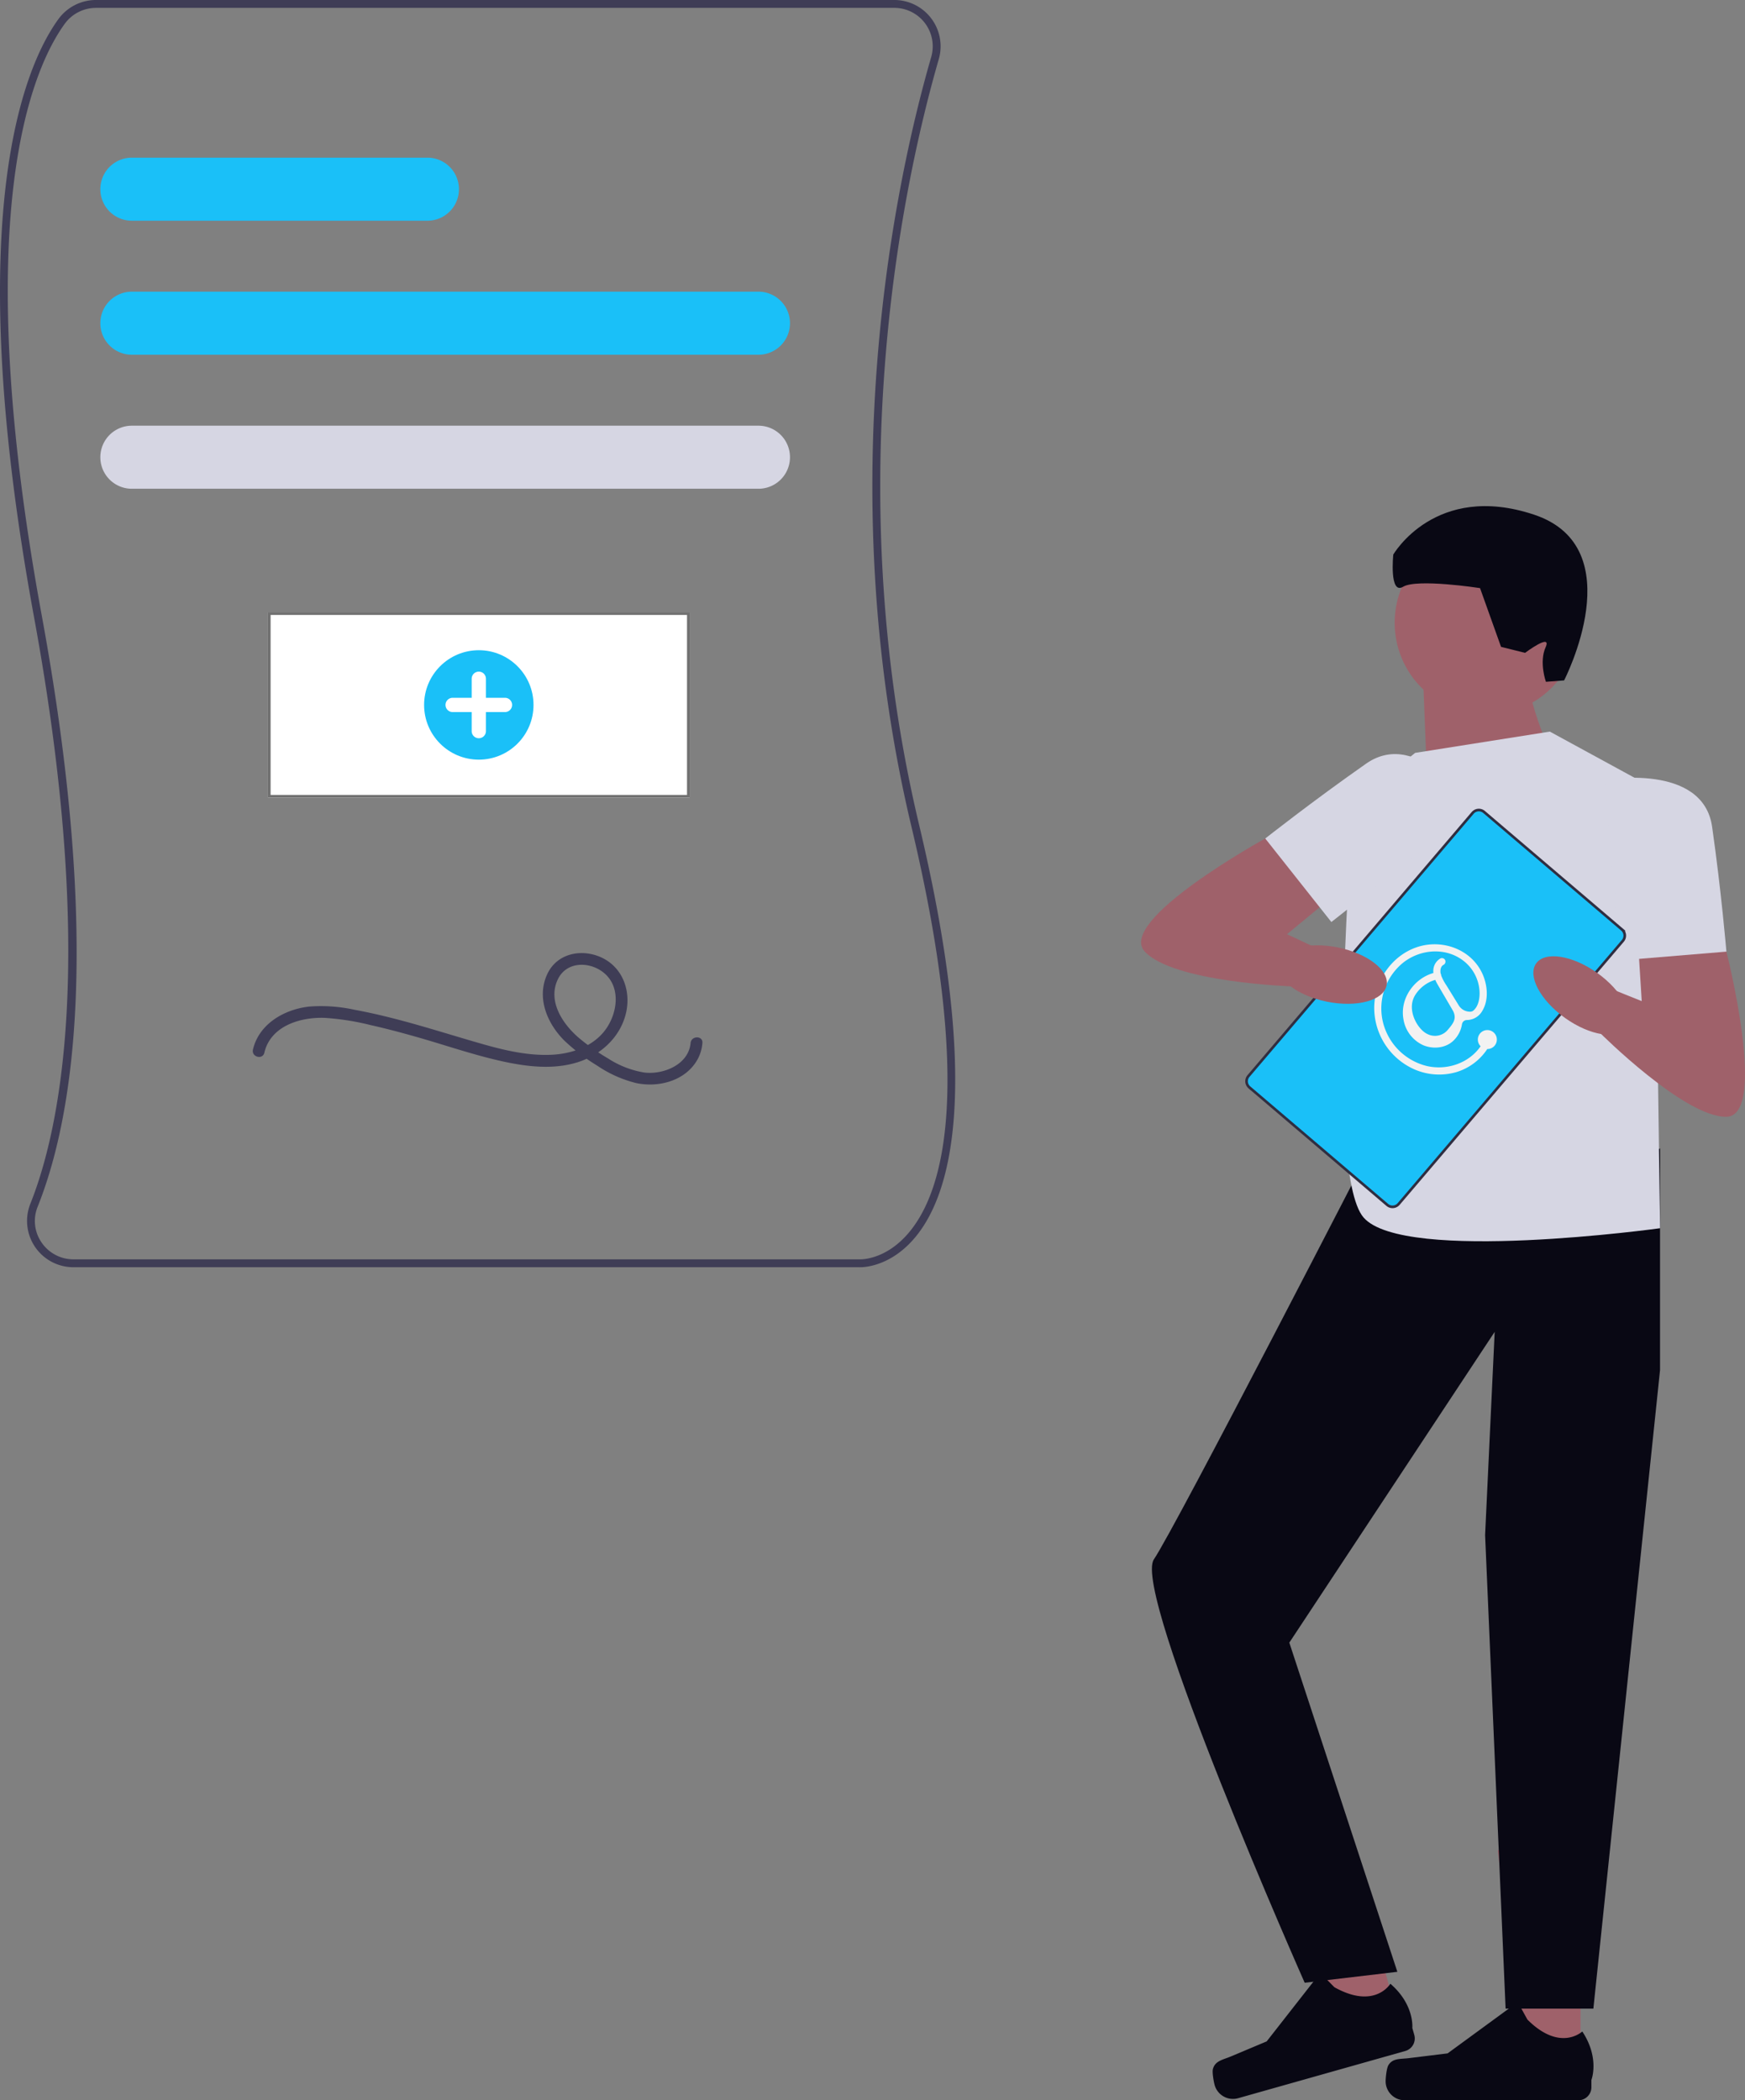 <svg xmlns="http://www.w3.org/2000/svg" width="664.388" height="799.489" viewBox="0 0 664.388 799.489" xmlns:xlink="http://www.w3.org/1999/xlink" role="img" artist="Katerina Limpitsouni" source="https://undraw.co/">
  <rect x="0" y="0" width="664.388" height="799.489" fill="#808080" stroke="none"/>
  <g id="Group_479" data-name="Group 479" transform="translate(-480 -205.093)">
    <path id="Path_7220-246" data-name="Path 7220" d="M382.334,87.652S370.675,64.335,373,43.359L334.2,63.465l1.5,38.171,46.633-13.984Z" transform="translate(687.753 402.93)" fill="#9f616a"/>
    <circle id="Ellipse_1133" data-name="Ellipse 1133" cx="35.005" cy="35.005" r="35.005" transform="translate(1011 407.158)" fill="#9f616a"/>
    <path id="Path_7221-247" data-name="Path 7221" d="M384.574,434.407H363.208L353.05,352.019h31.524Z" transform="translate(697.187 557.391)" fill="#9f616a"/>
    <path id="Path_7222-248" data-name="Path 7222" d="M325.63,414.636h0c-.66,1.125-1.02,4.741-1.02,6.032h0a7.242,7.242,0,0,0,7.247,7.247H398a4.956,4.956,0,0,0,4.951-4.951V420.2s3.271-8.282-3.466-18.47c0,0-8.372,7.982-20.886-4.516l-3.691-6.677L348.2,410.075l-14.809,1.815c-3.241.405-6.107-.06-7.772,2.746h.015Z" transform="translate(682.954 576.667)" fill="#090814"/>
    <path id="Path_7224-249" data-name="Path 7224" d="M28.469,8.777H19.062S10.9,18.83,11.995,12.709,8.694,0,8.694,0L2.107,2.191S-11.067,57.6,28.469,60.647,76.8,32.934,76.8,32.934s-2.191-15.379-6.587-10.983-28.553,6.587-28.553,6.587L28.484,8.762l-.015.015Z" transform="translate(1077.027 466.737) rotate(-166)" fill="#090814"/>
    <path id="Path_7225-250" data-name="Path 7225" d="M345.38,421.032l-20.541,5.792L292.67,350.316l30.339-8.567Z" transform="translate(666.971 552.251)" fill="#9f616a"/>
    <path id="Path_7227-251" data-name="Path 7227" d="M458.765,175.1v84.429l-25.38,243.057H399.966l-7.805-180.265,3.646-77.362L317.62,363.258l41.132,125.306-35.279,4.167S257.588,344.068,266.05,331.569s84.264-159.93,84.264-159.93S458.735,177.445,458.765,175.1Z" transform="translate(653.274 467.124)" fill="#090814"/>
    <path id="Path_7226-252" data-name="Path 7226" d="M280.81,419.729h0c-.33,1.26.315,4.831.66,6.092h0a7.247,7.247,0,0,0,8.943,5.011l63.648-17.975a4.958,4.958,0,0,0,3.421-6.107l-.75-2.656s.9-8.852-8.357-16.835c0,0-5.882,9.963-21.321,1.32l-5.371-5.432L301.291,409.2l-13.744,5.777c-3,1.26-5.9,1.605-6.737,4.756h0Z" transform="translate(660.99 572.969)" fill="#090814"/>
    <path id="Path_7223-253" data-name="Path 7223" d="M341.274,76.318l51.3-8.1,39.641,21.6,2.326,167.445s-97.5,13.5-112.862-4.05-3.706-157.99-3.706-157.99l23.317-18.91h-.015Z" transform="translate(677.513 415.37)" fill="#d6d6e3"/>
    <path id="Path_7228-254" data-name="Path 7228" d="M415.855,111.729l11.268,18.455s15.935,62.628,0,62.883-48.1-31.914-48.1-31.914l4.2-16.79,11.658,4.666-2.326-37.3h23.3Z" transform="translate(710.183 437.144)" fill="#9f616a"/>
    <path id="Path_7229-255" data-name="Path 7229" d="M380.26,80.728s37.3-6.572,40.8,17.84,5.447,47.548,5.447,47.548l-40.422,3.346L380.26,80.728h0Z" transform="translate(710.803 421.227)" fill="#d6d6e3"/>
    <path id="Path_7251-256" data-name="Path 7251" d="M342.965,238.491l-52.636-44.854a3.074,3.074,0,0,1-.221-4.334L375.356,89.264a3.074,3.074,0,0,1,4.314-.47l52.636,44.854a3.074,3.074,0,0,1,.221,4.334L347.279,238.021A3.074,3.074,0,0,1,342.965,238.491Z" transform="translate(665.296 425.326)" fill="#1AC0F8"/>
    <path id="Path_7252-257" data-name="Path 7252" d="M342.965,238.491l-52.636-44.854a3.074,3.074,0,0,1-.221-4.334L375.356,89.264a3.074,3.074,0,0,1,4.314-.47l52.636,44.854a3.074,3.074,0,0,1,.221,4.334L347.279,238.021A3.074,3.074,0,0,1,342.965,238.491Z" transform="translate(665.296 425.326)" fill="none" stroke="#2f2e41" stroke-miterlimit="10" stroke-width="1"/>
    <path id="Path_7253-258" data-name="Path 7253" d="M331,92.419,309.813,96.8s-56.626,31.164-45.913,42.972S320.076,153.1,320.076,153.1l9.393-14.539L318.1,133.231l28.838-23.782L331,92.419Z" transform="translate(651.899 427.48)" fill="#9f616a"/>
    <path id="Path_7254-259" data-name="Path 7254" d="M373.387,95.149s-20.691-31.734-40.9-17.6-38.426,28.508-38.426,28.508l25.177,31.794,54.165-42.7h-.015Z" transform="translate(667.666 418.224)" fill="#d6d6e3"/>
    <path id="Path_7264-260" data-name="Path 7264" d="M32.713,1.377c-9.547-3.514-20.6-.073-26.99,7.7A25.626,25.626,0,0,0,3.1,37.434a23.591,23.591,0,0,0,11.93,10.572,21.565,21.565,0,0,0,14.639.31A3.568,3.568,0,0,0,32.8,49a3.618,3.618,0,1,0-4.513-3.506,3.556,3.556,0,0,0,.043.424c-7.463,2.334-15.707-.533-20.7-6.593A22.782,22.782,0,0,1,4.991,15.135,22.426,22.426,0,0,1,24.823,2.7c8.659.028,16.852,5.742,18.582,14.467a15.829,15.829,0,0,1-3.152,12.859c-1.444,1.753-3.51,3.481-5.9,3.5a1.939,1.939,0,0,1-1.114-.455,5.006,5.006,0,0,1-1.89-4.594l.984-8.8a18.711,18.711,0,0,1,.741-4.2,1.506,1.506,0,0,0,.3-.732c.541-1.029,1.586-2.115,2.813-1.949a1.406,1.406,0,0,0,1.669-.947,1.365,1.365,0,0,0-.948-1.669,5.434,5.434,0,0,0-4.853,1.749,6.639,6.639,0,0,0-.725.964c-7.147-2.913-16.163-.17-19.832,6.86a13.065,13.065,0,0,0-.076,12.522c1.99,3.442,5.832,5.95,9.9,5.617A11.02,11.02,0,0,0,27.9,34.943a1.9,1.9,0,0,1,2.477-.08l.015.011a6.811,6.811,0,0,0,6.7.847c4.567-1.718,7.63-6.484,8.747-11.059C48.265,14.728,42.081,4.825,32.713,1.377Zm-10.3,31.907a6.337,6.337,0,0,1-7.235-3.617c-1.809-3.617-.626-12.4,5.77-14.521a13.426,13.426,0,0,1,9.329.245A16.134,16.134,0,0,0,29.9,17.3c-.511,3.706-1.53,11.494-1.6,11.737-.692,3.074-2.824,3.609-5.888,4.251Z" transform="matrix(0.788, -0.616, 0.616, 0.788, 993.123, 584.622)" fill="#f2f2f2"/>
    <ellipse id="Ellipse_1137" data-name="Ellipse 1137" cx="10.533" cy="21.051" rx="10.533" ry="21.051" transform="translate(964.562 582.221) rotate(-78.56)" fill="#9f616a"/>
    <ellipse id="Ellipse_1138" data-name="Ellipse 1138" cx="10.533" cy="21.051" rx="10.533" ry="21.051" transform="translate(1058.76 580.407) rotate(-54.54)" fill="#9f616a"/>
    <g id="Group_478" data-name="Group 478" transform="translate(480 205.093)">
      <path id="Path_7273-261" data-name="Path 7273" d="M610.34,713.215c-.17,0-.277,0-.314-.007l-299.264,0a17.63,17.63,0,0,1-16.4-24.16c10.858-27.129,25.478-92.215,1.4-223.322-28.435-154.814-2.978-210.764,9.287-227.634a17.707,17.707,0,0,1,14.28-7.27H623.278a17.634,17.634,0,0,1,16.961,22.517c-12.68,43.842-38.793,160.011-7.486,291.5,23.734,99.685,12.325,140.345-1.426,156.9C622.257,712.662,612.263,713.215,610.34,713.215ZM319.329,233.826a14.7,14.7,0,0,0-11.853,6.033c-12.037,16.557-36.988,71.656-8.762,225.328,23,125.246,11.847,191.475-1.563,224.979a14.385,14.385,0,0,0,1.466,13.6,14.649,14.649,0,0,0,12.145,6.443H610.1c.473.023,10.122.29,19.012-10.5,13.248-16.077,24.128-55.875.722-154.177-31.472-132.181-5.223-248.956,7.523-293.026a14.633,14.633,0,0,0-14.079-18.683Z" transform="translate(-282.806 -230.825)" fill="#3f3d56"/>
      <path id="Path_7274-262" data-name="Path 7274" d="M558.838,328.832H320.271a12,12,0,1,1,0-24.007H558.838a12,12,0,1,1,0,24.007Z" transform="translate(-270.065 -193.794)" fill="#1AC0F8"/>
      <path id="Path_7275-263" data-name="Path 7275" d="M558.838,362.832H320.271a12,12,0,0,1,0-24.007H558.838a12,12,0,1,1,0,24.007Z" transform="translate(-270.065 -176.779)" fill="#d6d6e3"/>
      <path id="Path_7279-264" data-name="Path 7279" d="M432.8,294.832H320.271a12,12,0,1,1,0-24.007H432.8a12,12,0,1,1,0,24.007Z" transform="translate(-270.065 -210.808)" fill="#1AC0F8"/>
      <path id="Path_7280-265" data-name="Path 7280" d="M383.054,524.292c2.422-10.255,13.8-13.617,23.1-13.241a98.616,98.616,0,0,1,17.421,2.757c5.978,1.337,11.9,2.921,17.787,4.6,10.8,3.08,21.49,6.805,32.469,9.214,9.14,2,19.072,3.181,28.187.413,8.762-2.661,16.195-9.192,18.578-18.222,2.246-8.51-.838-17.814-9.084-21.7-7.52-3.546-17.018-1.743-20.746,6.277-4.2,9.043,0,18.9,6.651,25.448a74.525,74.525,0,0,0,12.36,9.388,46.027,46.027,0,0,0,14.8,6.629c8.68,1.854,19.02-.878,23.5-9.171a15.5,15.5,0,0,0,1.758-6.057c.265-2.884-4.238-2.865-4.5,0-.759,8.257-10.429,12.125-17.661,11.219a35.9,35.9,0,0,1-13.692-5.314,80.235,80.235,0,0,1-11.341-8c-6.133-5.308-11.883-14.043-7.764-22.325,3.354-6.744,12.1-6.677,17.417-2.328,6.441,5.268,5.292,14.828,1.044,21.084-4.7,6.926-13.229,9.83-21.267,10.143-8.734.34-17.4-1.664-25.742-4.034-10.372-2.945-20.64-6.242-31.062-9.014-5.917-1.574-11.879-2.995-17.9-4.1a59.082,59.082,0,0,0-17.359-1.2c-9.393,1.085-18.98,6.552-21.293,16.346-.665,2.817,3.674,4.019,4.341,1.2Z" transform="translate(-282.403 -123.579)" fill="#3f3d56"/>
      <g id="Rectangle_1380" data-name="Rectangle 1380" transform="translate(102.029 233.082)" fill="#fff" stroke="#707070" stroke-width="1">
        <rect width="160.545" height="70.52" stroke="none"/>
        <rect x="0.5" y="0.5" width="159.545" height="69.52" fill="none"/>
      </g>
      <circle id="Ellipse_1140" data-name="Ellipse 1140" cx="20.829" cy="20.829" r="20.829" transform="translate(161.472 247.513)" fill="#1AC0F8"/>
      <path id="Path_7294-266" data-name="Path 7294" d="M872.338,669.577h-7.245v-7.245a2.717,2.717,0,0,0-5.434,0v7.245h-7.245a2.717,2.717,0,0,0,0,5.434h7.245v7.245a2.717,2.717,0,1,0,5.434,0v-7.245h7.245a2.717,2.717,0,0,0,0-5.434Z" transform="translate(-680.075 -403.952)" fill="#fff"/>
    </g>
  </g>
</svg>